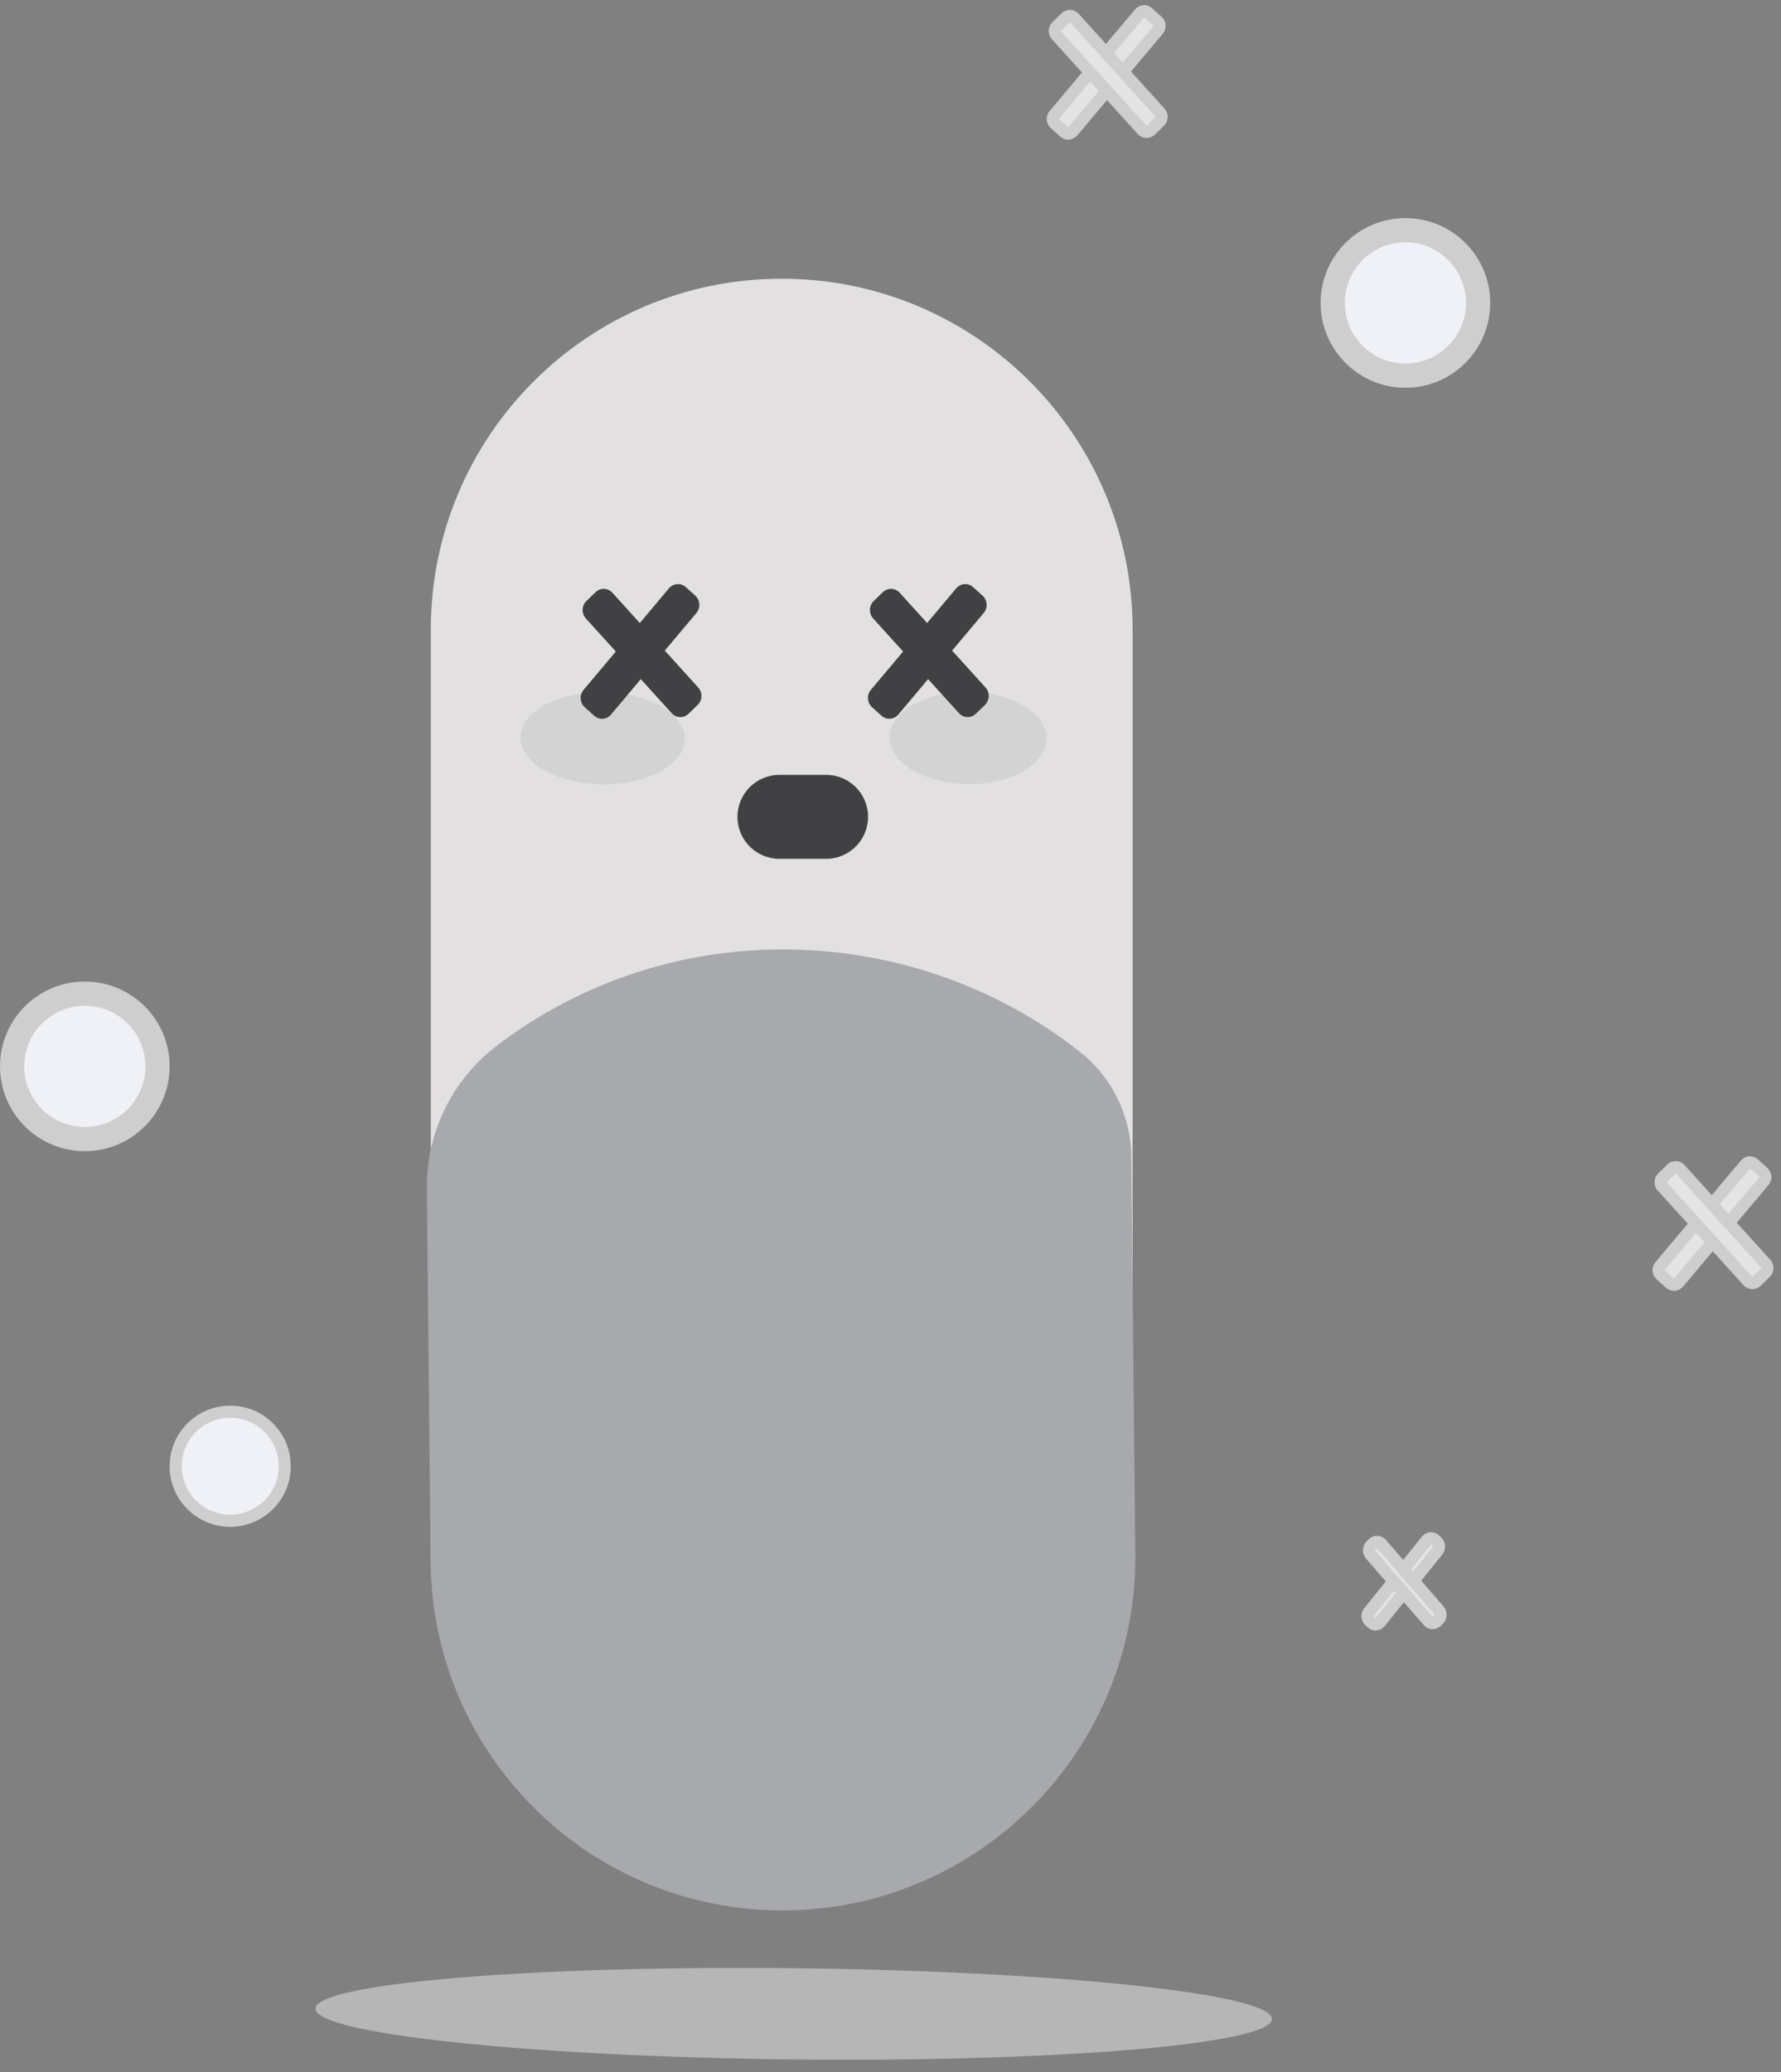 <svg width="147" height="171" viewBox="0 0 147 171" fill="none" xmlns="http://www.w3.org/2000/svg">
<rect x="0" y="0" width="147" height="171" fill="#808080" stroke="none"/>
<path d="M93.483 128.066V51.963C93.483 35.967 80.516 23 64.52 23C48.524 23 35.557 35.967 35.557 51.963L35.557 128.066C35.557 144.062 48.524 157.029 64.52 157.029C80.516 157.029 93.483 144.062 93.483 128.066Z" fill="#E2E0E0"/>
<path d="M89.138 86.806C91.771 88.886 93.343 92.064 93.376 95.422L93.707 128.22C93.869 144.283 80.98 157.46 64.918 157.652C48.856 157.844 35.704 144.978 35.542 128.916L35.231 98.088C35.184 93.504 37.294 89.16 40.928 86.359C45.11 83.135 49.974 80.794 55.095 79.516C66.894 76.569 79.609 79.278 89.138 86.806Z" fill="#A7A9AC"/>
<path d="M68.184 63.947H64.333C62.42 63.947 60.869 65.498 60.869 67.411C60.869 69.324 62.42 70.874 64.333 70.874H68.184C70.097 70.874 71.648 69.324 71.648 67.411C71.648 65.498 70.097 63.947 68.184 63.947Z" fill="#414042"/>
<path d="M86.386 60.97C86.406 58.867 83.521 57.13 79.942 57.091C76.363 57.052 73.446 58.726 73.426 60.83C73.406 62.934 76.291 64.671 79.87 64.71C83.449 64.748 86.366 63.074 86.386 60.97Z" fill="#CECECE" fill-opacity="0.69"/>
<path d="M104.983 166.617C105.002 164.539 87.345 162.663 65.545 162.427C43.744 162.191 26.055 163.684 26.036 165.762C26.016 167.84 43.673 169.716 65.474 169.952C87.274 170.187 104.963 168.694 104.983 166.617Z" fill="#CECECE" fill-opacity="0.69"/>
<path d="M56.529 60.997C56.549 58.893 53.525 57.155 49.775 57.114C46.026 57.074 42.97 58.746 42.95 60.85C42.93 62.954 45.954 64.692 49.703 64.733C53.453 64.773 56.509 63.101 56.529 60.997Z" fill="#CECECE" fill-opacity="0.69"/>
<path d="M78.93 48.549L71.879 56.933C71.523 57.356 71.568 57.998 71.979 58.367L72.757 59.066C73.167 59.436 73.788 59.392 74.144 58.97L81.194 50.586C81.55 50.164 81.505 49.522 81.094 49.152L80.317 48.453C79.906 48.084 79.285 48.127 78.93 48.549Z" fill="#414042"/>
<path d="M81.343 56.736L74.258 48.915C73.888 48.506 73.265 48.485 72.869 48.87L72.115 49.6C71.718 49.984 71.697 50.628 72.068 51.037L79.153 58.858C79.524 59.267 80.146 59.288 80.543 58.903L81.296 58.173C81.693 57.789 81.714 57.145 81.343 56.736Z" fill="#414042"/>
<path d="M144.066 96.1L137.015 104.483C136.837 104.694 136.86 105.015 137.065 105.2L137.843 105.9C138.048 106.084 138.359 106.063 138.536 105.851L145.587 97.468C145.765 97.256 145.742 96.935 145.537 96.751L144.759 96.051C144.554 95.867 144.244 95.888 144.066 96.1Z" fill="#E4E4E4" stroke="#CECECE"/>
<path d="M145.749 104.3L138.664 96.478C138.478 96.274 138.167 96.264 137.969 96.456L137.215 97.186C137.017 97.378 137.006 97.7 137.192 97.905L144.277 105.726C144.462 105.93 144.773 105.941 144.971 105.748L145.725 105.018C145.924 104.826 145.934 104.504 145.749 104.3Z" fill="#E4E4E4" stroke="#CECECE"/>
<path d="M94.066 1.1L87.015 9.483C86.837 9.694 86.86 10.015 87.065 10.2L87.843 10.899C88.048 11.084 88.359 11.063 88.536 10.851L95.587 2.468C95.765 2.256 95.742 1.935 95.537 1.751L94.759 1.051C94.554 0.867 94.243 0.888 94.066 1.1Z" fill="#E4E4E4" stroke="#CECECE"/>
<path d="M95.749 9.3L88.664 1.478C88.478 1.274 88.167 1.264 87.969 1.456L87.215 2.186C87.017 2.378 87.006 2.7 87.192 2.905L94.277 10.726C94.462 10.93 94.773 10.941 94.972 10.748L95.725 10.018C95.924 9.826 95.934 9.504 95.749 9.3Z" fill="#E4E4E4" stroke="#CECECE"/>
<path d="M117.755 127.12L112.992 133.029C112.819 133.244 112.842 133.572 113.043 133.761L113.219 133.926C113.421 134.115 113.724 134.094 113.898 133.879L118.66 127.97C118.833 127.755 118.811 127.427 118.609 127.238L118.433 127.073C118.232 126.884 117.928 126.905 117.755 127.12Z" fill="#E4E4E4" stroke="#CECECE"/>
<path d="M118.773 132.899L114.002 127.403C113.821 127.195 113.516 127.185 113.322 127.381L113.148 127.558C112.954 127.754 112.943 128.082 113.124 128.291L117.895 133.786C118.076 133.995 118.38 134.005 118.575 133.808L118.749 133.632C118.943 133.436 118.954 133.108 118.773 132.899Z" fill="#E4E4E4" stroke="#CECECE"/>
<path d="M55.217 48.549L48.166 56.933C47.811 57.356 47.855 57.998 48.266 58.367L49.044 59.066C49.454 59.436 50.075 59.392 50.431 58.97L57.481 50.586C57.837 50.164 57.792 49.522 57.382 49.152L56.604 48.453C56.193 48.084 55.572 48.127 55.217 48.549Z" fill="#414042"/>
<path d="M57.63 56.736L50.545 48.915C50.175 48.506 49.553 48.485 49.156 48.87L48.402 49.6C48.005 49.984 47.984 50.628 48.355 51.037L55.44 58.858C55.811 59.267 56.433 59.288 56.83 58.903L57.584 58.173C57.98 57.789 58.001 57.145 57.63 56.736Z" fill="#414042"/>
<path d="M116 31C119.314 31 122 28.314 122 25C122 21.686 119.314 19 116 19C112.686 19 110 21.686 110 25C110 28.314 112.686 31 116 31Z" fill="#F0F1F6" stroke="#CECECE" stroke-width="2"/>
<path d="M19 125.5C21.485 125.5 23.5 123.485 23.5 121C23.5 118.515 21.485 116.5 19 116.5C16.515 116.5 14.5 118.515 14.5 121C14.5 123.485 16.515 125.5 19 125.5Z" fill="#F0F1F6" stroke="#CECECE"/>
<path d="M7 94C10.314 94 13 91.314 13 88C13 84.686 10.314 82 7 82C3.686 82 1 84.686 1 88C1 91.314 3.686 94 7 94Z" fill="#F0F1F6" stroke="#CECECE" stroke-width="2"/>
</svg>
